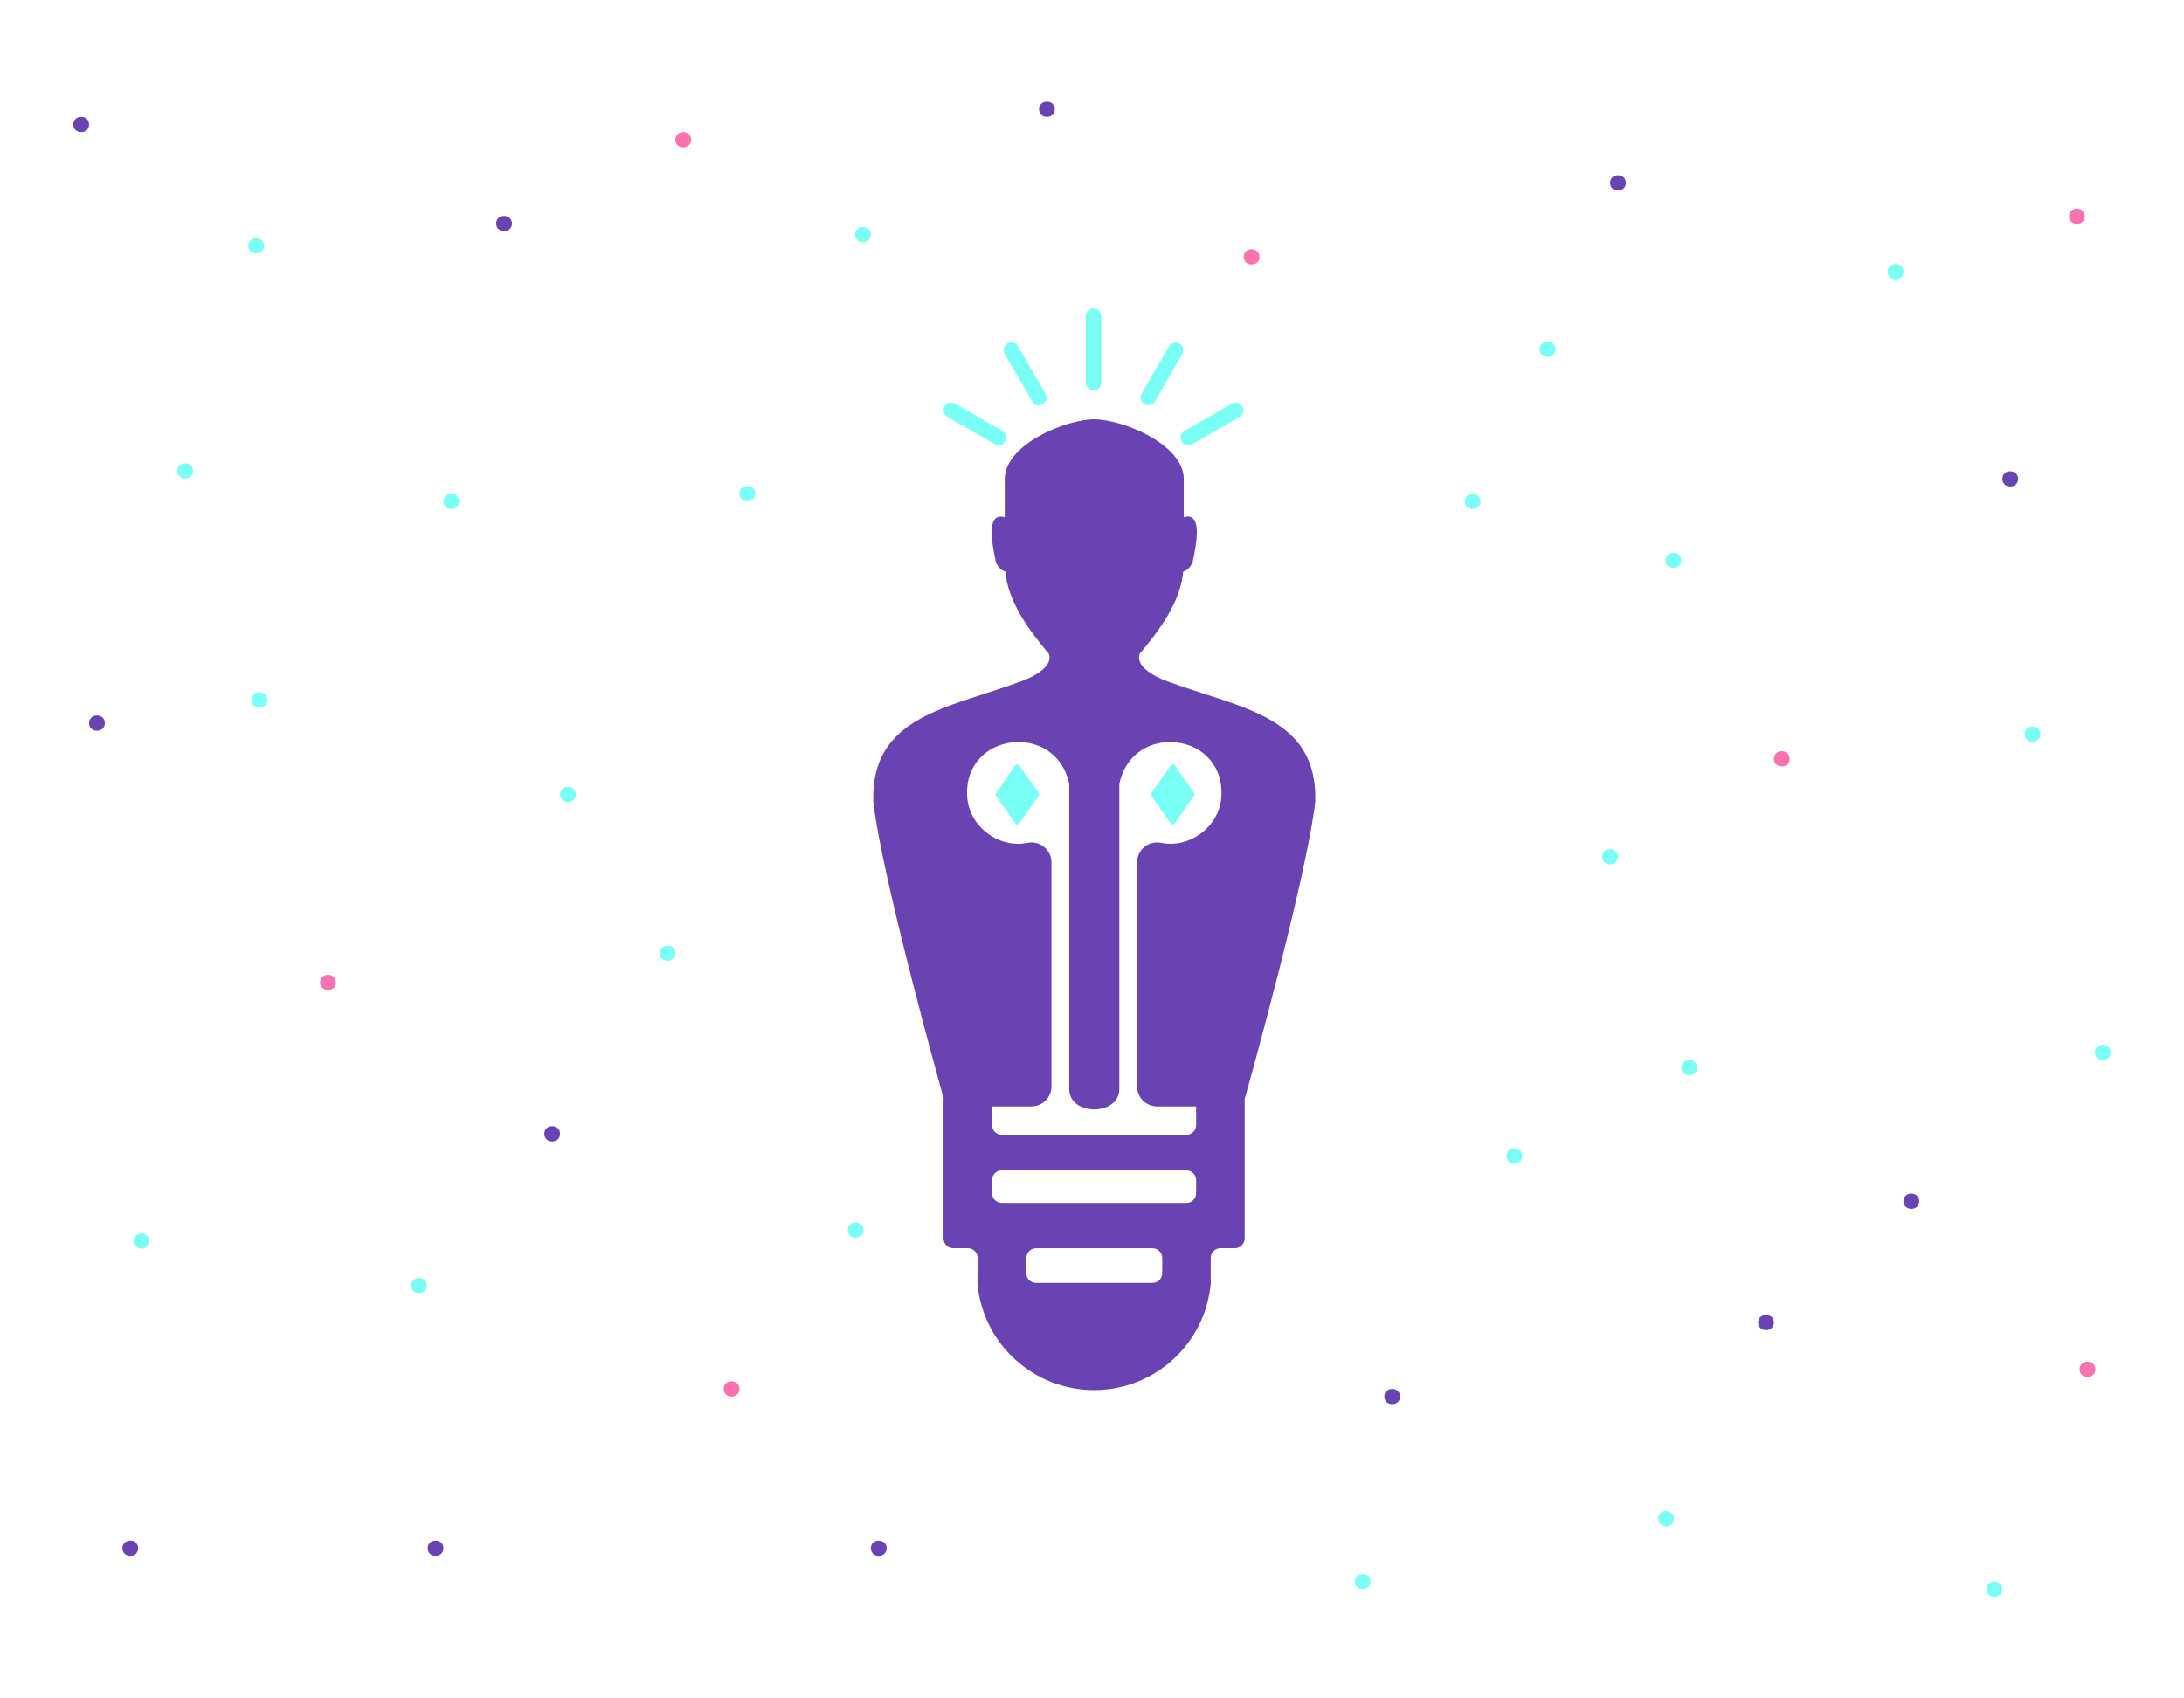 <svg id="exev05za4u0d1" xmlns="http://www.w3.org/2000/svg" xmlns:xlink="http://www.w3.org/1999/xlink" viewBox="0 0 900 700" shape-rendering="geometricPrecision" text-rendering="geometricPrecision" width="900" height="700"><style><![CDATA[#exev05za4u0d1{pointer-events: all}#exev05za4u0d1:hover #exev05za4u0d26 {animation: exev05za4u0d26_f_o 2000ms linear infinite alternate forwards}@keyframes exev05za4u0d26_f_o { 0% {fill-opacity: 1} 35% {fill-opacity: 1} 65% {fill-opacity: 0} 80% {fill-opacity: 1} 100% {fill-opacity: 1} }#exev05za4u0d1:hover #exev05za4u0d27 {animation: exev05za4u0d27_f_o 2000ms linear infinite alternate forwards}@keyframes exev05za4u0d27_f_o { 0% {fill-opacity: 1} 35% {fill-opacity: 1} 60% {fill-opacity: 0} 100% {fill-opacity: 1} }#exev05za4u0d1:hover #exev05za4u0d28 {animation: exev05za4u0d28_f_o 2000ms linear infinite alternate forwards}@keyframes exev05za4u0d28_f_o { 0% {fill-opacity: 1} 45% {fill-opacity: 1} 65% {fill-opacity: 0} 95% {fill-opacity: 1} 100% {fill-opacity: 1} }#exev05za4u0d1:hover #exev05za4u0d29 {animation: exev05za4u0d29_f_o 2000ms linear infinite alternate forwards}@keyframes exev05za4u0d29_f_o { 0% {fill-opacity: 1} 50% {fill-opacity: 1} 60% {fill-opacity: 0} 75% {fill-opacity: 1} 100% {fill-opacity: 1} }#exev05za4u0d1:hover #exev05za4u0d30 {animation: exev05za4u0d30_f_o 2000ms linear infinite alternate forwards}@keyframes exev05za4u0d30_f_o { 0% {fill-opacity: 1} 45% {fill-opacity: 1} 65% {fill-opacity: 0} 95% {fill-opacity: 1} 100% {fill-opacity: 1} }#exev05za4u0d1:hover #exev05za4u0d31 {animation: exev05za4u0d31_f_o 2000ms linear infinite alternate forwards}@keyframes exev05za4u0d31_f_o { 0% {fill-opacity: 1} 25% {fill-opacity: 1} 55% {fill-opacity: 0} 75% {fill-opacity: 1} 100% {fill-opacity: 1} }#exev05za4u0d1:hover #exev05za4u0d32 {animation: exev05za4u0d32_f_o 2000ms linear infinite alternate forwards}@keyframes exev05za4u0d32_f_o { 0% {fill-opacity: 1} 35% {fill-opacity: 1} 50% {fill-opacity: 0} 90% {fill-opacity: 1} 100% {fill-opacity: 1} }#exev05za4u0d1:hover #exev05za4u0d33 {animation: exev05za4u0d33_f_o 2000ms linear infinite alternate forwards}@keyframes exev05za4u0d33_f_o { 0% {fill-opacity: 1} 35% {fill-opacity: 1} 65% {fill-opacity: 0} 80% {fill-opacity: 1} 100% {fill-opacity: 1} }#exev05za4u0d1:hover #exev05za4u0d34 {animation: exev05za4u0d34_f_o 2000ms linear infinite alternate forwards}@keyframes exev05za4u0d34_f_o { 0% {fill-opacity: 1} 35% {fill-opacity: 1} 50% {fill-opacity: 0} 70% {fill-opacity: 1} 100% {fill-opacity: 1} }#exev05za4u0d1:hover #exev05za4u0d35 {animation: exev05za4u0d35_f_o 2000ms linear infinite alternate forwards}@keyframes exev05za4u0d35_f_o { 0% {fill-opacity: 1} 50% {fill-opacity: 1} 70% {fill-opacity: 0} 85% {fill-opacity: 1} 100% {fill-opacity: 1} }#exev05za4u0d1:hover #exev05za4u0d36 {animation: exev05za4u0d36_f_o 2000ms linear infinite alternate forwards}@keyframes exev05za4u0d36_f_o { 0% {fill-opacity: 1} 25% {fill-opacity: 0} 70% {fill-opacity: 1} 100% {fill-opacity: 1} }#exev05za4u0d1:hover #exev05za4u0d37 {animation: exev05za4u0d37_f_o 2000ms linear infinite alternate forwards}@keyframes exev05za4u0d37_f_o { 0% {fill-opacity: 1} 15% {fill-opacity: 0} 35% {fill-opacity: 1} 100% {fill-opacity: 1} }#exev05za4u0d1:hover #exev05za4u0d38 {animation: exev05za4u0d38_f_o 2000ms linear infinite alternate forwards}@keyframes exev05za4u0d38_f_o { 0% {fill-opacity: 1} 10% {fill-opacity: 1} 35% {fill-opacity: 0} 50% {fill-opacity: 1} 100% {fill-opacity: 1} }#exev05za4u0d1:hover #exev05za4u0d39 {animation: exev05za4u0d39_f_o 2000ms linear infinite alternate forwards}@keyframes exev05za4u0d39_f_o { 0% {fill-opacity: 1} 25% {fill-opacity: 1} 45% {fill-opacity: 0} 65% {fill-opacity: 1} 100% {fill-opacity: 1} }#exev05za4u0d1:hover #exev05za4u0d40 {animation: exev05za4u0d40_f_o 2000ms linear infinite alternate forwards}@keyframes exev05za4u0d40_f_o { 0% {fill-opacity: 1} 20% {fill-opacity: 1} 50% {fill-opacity: 0} 85% {fill-opacity: 1} 100% {fill-opacity: 1} }#exev05za4u0d1:hover #exev05za4u0d41 {animation: exev05za4u0d41_f_o 2000ms linear infinite alternate forwards}@keyframes exev05za4u0d41_f_o { 0% {fill-opacity: 1} 25% {fill-opacity: 1} 45% {fill-opacity: 0} 65% {fill-opacity: 1} 100% {fill-opacity: 1} }#exev05za4u0d1:hover #exev05za4u0d42 {animation: exev05za4u0d42_f_o 2000ms linear infinite alternate forwards}@keyframes exev05za4u0d42_f_o { 0% {fill-opacity: 1} 15% {fill-opacity: 0} 30% {fill-opacity: 1} 100% {fill-opacity: 1} }#exev05za4u0d1:hover #exev05za4u0d43 {animation: exev05za4u0d43_f_o 2000ms linear infinite alternate forwards}@keyframes exev05za4u0d43_f_o { 0% {fill-opacity: 1} 30% {fill-opacity: 1} 50% {fill-opacity: 0} 70% {fill-opacity: 1} 100% {fill-opacity: 1} }#exev05za4u0d1:hover #exev05za4u0d44 {animation: exev05za4u0d44_f_o 2000ms linear infinite alternate forwards}@keyframes exev05za4u0d44_f_o { 0% {fill-opacity: 1} 20% {fill-opacity: 1} 50% {fill-opacity: 0} 70% {fill-opacity: 1} 100% {fill-opacity: 1} }#exev05za4u0d1:hover #exev05za4u0d45 {animation: exev05za4u0d45_f_o 2000ms linear infinite alternate forwards}@keyframes exev05za4u0d45_f_o { 0% {fill-opacity: 1} 30% {fill-opacity: 1} 45% {fill-opacity: 0} 90% {fill-opacity: 1} 100% {fill-opacity: 1} }#exev05za4u0d1:hover #exev05za4u0d47 {animation: exev05za4u0d47_f_p 2000ms linear infinite alternate forwards}@keyframes exev05za4u0d47_f_p { 0% {fill: rgb(122,255,247);animation-timing-function: cubic-bezier(0.445,0.05,0.55,0.95)} 11% {fill: rgb(250,114,175);animation-timing-function: cubic-bezier(0.445,0.05,0.55,0.95)} 26.5% {fill: rgb(122,255,247);animation-timing-function: cubic-bezier(0.445,0.05,0.55,0.95)} 49% {fill: rgb(250,114,175);animation-timing-function: cubic-bezier(0.445,0.05,0.55,0.95)} 71.5% {fill: rgb(151,96,255);animation-timing-function: cubic-bezier(0.445,0.05,0.55,0.95)} 100% {fill: rgb(122,255,247)} }#exev05za4u0d1:hover #exev05za4u0d48 {animation: exev05za4u0d48_f_p 2000ms linear infinite alternate forwards}@keyframes exev05za4u0d48_f_p { 0% {fill: rgb(122,255,247);animation-timing-function: cubic-bezier(0.445,0.05,0.55,0.95)} 14.5% {fill: rgb(250,114,175);animation-timing-function: cubic-bezier(0.445,0.05,0.55,0.95)} 26.5% {fill: rgb(122,255,247);animation-timing-function: cubic-bezier(0.445,0.05,0.55,0.95)} 44% {fill: rgb(250,114,175);animation-timing-function: cubic-bezier(0.445,0.05,0.55,0.95)} 67% {fill: rgb(151,96,255);animation-timing-function: cubic-bezier(0.445,0.05,0.55,0.95)} 100% {fill: rgb(122,255,247)} }#exev05za4u0d1:hover #exev05za4u0d49 {animation: exev05za4u0d49_f_p 2000ms linear infinite alternate forwards}@keyframes exev05za4u0d49_f_p { 0% {fill: rgb(122,255,247);animation-timing-function: cubic-bezier(0.445,0.05,0.55,0.95)} 12% {fill: rgb(250,114,175);animation-timing-function: cubic-bezier(0.445,0.05,0.55,0.95)} 29% {fill: rgb(122,255,247);animation-timing-function: cubic-bezier(0.445,0.05,0.55,0.95)} 47.5% {fill: rgb(250,114,175);animation-timing-function: cubic-bezier(0.445,0.05,0.55,0.95)} 73.5% {fill: rgb(151,96,255);animation-timing-function: cubic-bezier(0.445,0.05,0.55,0.95)} 100% {fill: rgb(122,255,247)} }#exev05za4u0d1:hover #exev05za4u0d50 {animation: exev05za4u0d50_f_p 2000ms linear infinite alternate forwards}@keyframes exev05za4u0d50_f_p { 0% {fill: rgb(122,255,247);animation-timing-function: cubic-bezier(0.445,0.05,0.55,0.95)} 15.5% {fill: rgb(250,114,175);animation-timing-function: cubic-bezier(0.445,0.05,0.55,0.95)} 26.5% {fill: rgb(122,255,247);animation-timing-function: cubic-bezier(0.445,0.05,0.55,0.95)} 45% {fill: rgb(250,114,175);animation-timing-function: cubic-bezier(0.445,0.05,0.55,0.95)} 77% {fill: rgb(151,96,255);animation-timing-function: cubic-bezier(0.445,0.05,0.55,0.95)} 100% {fill: rgb(122,255,247)} }#exev05za4u0d1:hover #exev05za4u0d51 {animation: exev05za4u0d51_f_p 2000ms linear infinite alternate forwards}@keyframes exev05za4u0d51_f_p { 0% {fill: rgb(122,255,247);animation-timing-function: cubic-bezier(0.445,0.05,0.55,0.95)} 13% {fill: rgb(250,114,175);animation-timing-function: cubic-bezier(0.445,0.05,0.55,0.95)} 26.5% {fill: rgb(122,255,247);animation-timing-function: cubic-bezier(0.445,0.05,0.55,0.95)} 46.5% {fill: rgb(250,114,175);animation-timing-function: cubic-bezier(0.445,0.05,0.55,0.95)} 72.5% {fill: rgb(151,96,255);animation-timing-function: cubic-bezier(0.445,0.05,0.55,0.95)} 100% {fill: rgb(122,255,247)} }#exev05za4u0d1:hover #exev05za4u0d53 {animation: exev05za4u0d53_f_p 2000ms linear infinite alternate forwards}@keyframes exev05za4u0d53_f_p { 0% {fill: rgb(122,255,247);animation-timing-function: cubic-bezier(0.445,0.05,0.55,0.95)} 20.5% {fill: rgb(250,114,175);animation-timing-function: cubic-bezier(0.445,0.05,0.55,0.95)} 45.5% {fill: rgb(122,255,247);animation-timing-function: cubic-bezier(0.445,0.05,0.55,0.95)} 77.5% {fill: rgb(151,96,255);animation-timing-function: cubic-bezier(0.445,0.05,0.55,0.95)} 100% {fill: rgb(122,255,247)} }#exev05za4u0d1:hover #exev05za4u0d54 {animation: exev05za4u0d54_f_p 2000ms linear infinite alternate forwards}@keyframes exev05za4u0d54_f_p { 0% {fill: rgb(122,255,247);animation-timing-function: cubic-bezier(0.445,0.05,0.55,0.95)} 20.5% {fill: rgb(250,114,175);animation-timing-function: cubic-bezier(0.445,0.05,0.55,0.95)} 45.5% {fill: rgb(122,255,247);animation-timing-function: cubic-bezier(0.445,0.05,0.55,0.95)} 72.5% {fill: rgb(151,96,255);animation-timing-function: cubic-bezier(0.445,0.05,0.55,0.95)} 100% {fill: rgb(122,255,247)} }#exev05za4u0d1:hover #exev05za4u0d55 {animation: exev05za4u0d55__m 2000ms linear infinite alternate forwards}@keyframes exev05za4u0d55__m { 0% {d: path('M213.38,203L213.38,219.52C204,215.28,209.72,236.28,209.75,237.3C210.66,239.02,211.75,240.35,213.6,240.77C214.53,253.4,223.6,265.43,231.49,274.77C233.57,280.34,225.75,284.68,219.82,286.85C189.17,298.1,158.21,301.26,159.2,335.92C162.8,367.57,187.81,456.81,187.81,456.81C188.383,459.309,190.607,461.08,193.17,461.08L223.9,461.08C225.95,461.08,227.916,460.266,229.366,458.816C230.816,457.366,231.63,455.4,231.63,453.35L231.63,361C231.625,358.688,230.588,356.5,228.802,355.031C227.017,353.563,224.669,352.969,222.4,353.41C210.4,355.89,198.12,346.85,196.95,334.64C194.58,306.54,234.56,301.88,239.95,328.71L239.95,454.3C239.87,459.66,244.83,462.3,249.77,462.3L249.77,178.88C238.1,178.91,213.38,189.19,213.38,203Z')} 13% {d: path('M213.38,203L213.38,219.52C204,215.28,209.72,236.28,209.75,237.3C210.66,239.02,211.75,240.35,213.6,240.77C214.53,253.4,223.6,265.43,231.49,274.77C233.57,280.34,225.75,284.68,219.82,286.85C189.17,298.1,158.21,301.26,159.2,335.92C162.8,367.57,187.81,456.81,187.81,456.81C188.383,459.309,190.607,461.08,193.17,461.08L223.9,461.08C225.95,461.08,227.916,460.266,229.366,458.816C230.816,457.366,231.63,455.4,231.63,453.35L231.63,361C231.625,358.688,230.588,356.5,228.802,355.031C227.017,353.563,224.669,352.969,222.4,353.41C210.4,355.89,198.12,346.85,196.95,334.64C194.58,306.54,234.56,301.88,239.95,328.71L239.95,454.3C239.87,459.66,244.83,462.3,249.77,462.3L249.77,178.88C238.1,178.91,213.38,189.19,213.38,203Z');animation-timing-function: cubic-bezier(0.77,0,0.175,1)} 65.5% {d: path('M216.19,206.23L209.877,207.808C204.152,209.335,199.858,210.524,195.908,212.681C193.976,213.346,192.353,214.454,189.655,215.524C187.255,216.621,186.222,216.837,173.993,223.913C153.15,238.603,152.563,243.187,146.633,248.562C124.363,285.693,122.075,300.467,123.065,335.127C129.842,390.329,188.303,437.338,187.81,456.81C188.383,459.309,190.607,461.08,193.17,461.08L223.9,461.08C225.95,461.08,227.916,460.266,229.366,458.816C230.816,457.366,231.63,455.4,231.63,453.35L231.63,361C231.625,358.688,230.588,356.5,228.802,355.031C227.017,353.563,224.669,352.969,222.4,353.41C210.4,355.89,198.12,346.85,196.95,334.64C194.58,306.54,234.56,301.88,239.95,328.71L239.95,454.3C239.87,459.66,244.83,462.3,249.77,462.3L250.221,203.36C238.551,203.39,230.95,202.738,216.19,206.23Z')} 100% {d: path('M216.19,206.23L209.877,207.808C204.152,209.335,199.858,210.524,195.908,212.681C193.976,213.346,192.353,214.454,189.655,215.524C187.255,216.621,186.222,216.837,173.993,223.913C153.15,238.603,152.563,243.187,146.633,248.562C124.363,285.693,122.075,300.467,123.065,335.127C129.842,390.329,188.303,437.338,187.81,456.81C188.383,459.309,190.607,461.08,193.17,461.08L223.9,461.08C225.95,461.08,227.916,460.266,229.366,458.816C230.816,457.366,231.63,455.4,231.63,453.35L231.63,361C231.625,358.688,230.588,356.5,228.802,355.031C227.017,353.563,224.669,352.969,222.4,353.41C210.4,355.89,198.12,346.85,196.95,334.64C194.58,306.54,234.56,301.88,239.95,328.71L239.95,454.3C239.87,459.66,244.83,462.3,249.77,462.3L250.221,203.36C238.551,203.39,230.95,202.738,216.19,206.23Z')} }#exev05za4u0d1:hover #exev05za4u0d56 {animation: exev05za4u0d56__m 2000ms linear infinite alternate forwards}@keyframes exev05za4u0d56__m { 0% {d: path('M213.38,203L213.38,219.52C204,215.28,209.72,236.28,209.75,237.3C210.66,239.02,211.75,240.35,213.6,240.77C214.53,253.4,223.6,265.43,231.49,274.77C233.57,280.34,225.75,284.68,219.82,286.85C189.17,298.1,158.21,301.26,159.2,335.92C162.8,367.57,187.81,456.81,187.81,456.81C188.383,459.309,190.607,461.08,193.17,461.08L223.9,461.08C225.95,461.08,227.916,460.266,229.366,458.816C230.816,457.366,231.63,455.4,231.63,453.35L231.63,361C231.625,358.688,230.588,356.5,228.802,355.031C227.017,353.563,224.669,352.969,222.4,353.41C210.4,355.89,198.12,346.85,196.95,334.64C194.58,306.54,234.56,301.88,239.95,328.71L239.95,454.3C239.87,459.66,244.83,462.3,249.77,462.3L249.77,178.88C238.1,178.91,213.38,189.19,213.38,203Z')} 13% {d: path('M213.38,203L213.38,219.52C204,215.28,209.72,236.28,209.75,237.3C210.66,239.02,211.75,240.35,213.6,240.77C214.53,253.4,223.6,265.43,231.49,274.77C233.57,280.34,225.75,284.68,219.82,286.85C189.17,298.1,158.21,301.26,159.2,335.92C162.8,367.57,187.81,456.81,187.81,456.81C188.383,459.309,190.607,461.08,193.17,461.08L223.9,461.08C225.95,461.08,227.916,460.266,229.366,458.816C230.816,457.366,231.63,455.4,231.63,453.35L231.63,361C231.625,358.688,230.588,356.5,228.802,355.031C227.017,353.563,224.669,352.969,222.4,353.41C210.4,355.89,198.12,346.85,196.95,334.64C194.58,306.54,234.56,301.88,239.95,328.71L239.95,454.3C239.87,459.66,244.83,462.3,249.77,462.3L249.77,178.88C238.1,178.91,213.38,189.19,213.38,203Z');animation-timing-function: cubic-bezier(0.77,0,0.175,1)} 65.5% {d: path('M216.19,206.23L209.877,207.808C204.152,209.335,199.858,210.524,195.908,212.681C193.976,213.346,192.353,214.454,189.655,215.524C187.255,216.621,186.222,216.837,173.993,223.913C153.15,238.603,152.563,243.187,146.633,248.562C124.363,285.693,122.075,300.467,123.065,335.127C129.842,390.329,188.303,437.338,187.81,456.81C188.383,459.309,190.607,461.08,193.17,461.08L223.9,461.08C225.95,461.08,227.916,460.266,229.366,458.816C230.816,457.366,231.63,455.4,231.63,453.35L231.63,361C231.625,358.688,230.588,356.5,228.802,355.031C227.017,353.563,224.669,352.969,222.4,353.41C210.4,355.89,198.12,346.85,196.95,334.64C194.58,306.54,234.56,301.88,239.95,328.71L239.95,454.3C239.87,459.66,244.83,462.3,249.77,462.3L250.221,203.36C238.551,203.39,230.95,202.738,216.19,206.23Z')} 100% {d: path('M216.19,206.23L209.877,207.808C204.152,209.335,199.858,210.524,195.908,212.681C193.976,213.346,192.353,214.454,189.655,215.524C187.255,216.621,186.222,216.837,173.993,223.913C153.15,238.603,152.563,243.187,146.633,248.562C124.363,285.693,122.075,300.467,123.065,335.127C129.842,390.329,188.303,437.338,187.81,456.81C188.383,459.309,190.607,461.08,193.17,461.08L223.9,461.08C225.95,461.08,227.916,460.266,229.366,458.816C230.816,457.366,231.63,455.4,231.63,453.35L231.63,361C231.625,358.688,230.588,356.5,228.802,355.031C227.017,353.563,224.669,352.969,222.4,353.41C210.4,355.89,198.12,346.85,196.95,334.64C194.58,306.54,234.56,301.88,239.95,328.71L239.95,454.3C239.87,459.66,244.83,462.3,249.77,462.3L250.221,203.36C238.551,203.39,230.95,202.738,216.19,206.23Z')} }]]></style><g id="exev05za4u0d2" transform="matrix(0 1.3 -1.3 0 869.783 72.235)"><path id="exev05za4u0d3" d="M96.26,34.33C93.04,34.33,93.05,29.33,96.26,29.33C99.47,29.33,99.48,34.33,96.26,34.33Z" fill="rgb(106,67,179)" stroke="none" stroke-width="1"/><path id="exev05za4u0d4" d="M55.2,181C58.42,181,58.43,176,55.2,176C51.97,176,51.98,181,55.2,181Z" fill="rgb(122,255,247)" stroke="none" stroke-width="1"/><path id="exev05za4u0d5" d="M425.91,429.67C429.12,429.67,429.13,424.67,425.91,424.67C422.69,424.67,422.68,429.67,425.91,429.67Z" transform="matrix(1 0 0 1 9.384 -36.67)" fill="rgb(106,67,179)" stroke="none" stroke-width="1"/><path id="exev05za4u0d6" d="M166.35,589.34C169.56,589.34,169.57,584.34,166.35,584.34C163.13,584.34,163.12,589.34,166.35,589.34Z" fill="rgb(122,255,247)" stroke="none" stroke-width="1"/><path id="exev05za4u0d7" d="M334.4,400.34C337.62,400.34,337.63,395.34,334.4,395.34C331.17,395.34,331.18,400.34,334.4,400.34Z" fill="rgb(122,255,247)" stroke="none" stroke-width="1"/><path id="exev05za4u0d8" d="M435.29,630.27C438.51,630.27,438.51,625.27,435.29,625.27C432.07,625.27,432.07,630.27,435.29,630.27Z" fill="rgb(106,67,179)" stroke="none" stroke-width="1"/><path id="exev05za4u0d9" d="M352,538.76C355.22,538.76,355.22,533.76,352,533.76C348.78,533.76,348.78,538.76,352,538.76Z" fill="rgb(122,255,247)" stroke="none" stroke-width="1"/><path id="exev05za4u0d10" d="M58.55,456.65C61.76,456.65,61.77,451.65,58.55,451.65C55.33,451.65,55.32,456.65,58.55,456.65Z" transform="matrix(1 0 0 1 44.83 71.85)" fill="rgb(122,255,247)" stroke="none" stroke-width="1"/><path id="exev05za4u0d11" d="M127.94,238.45C131.15,238.45,131.16,233.45,127.94,233.45C124.72,233.45,124.71,238.45,127.94,238.45Z" transform="matrix(1 0 0 1 -24.56 -33.684)" fill="rgb(122,255,247)" stroke="none" stroke-width="1"/><path id="exev05za4u0d12" d="M316.81,71.87C320.03,71.87,320.03,66.87,316.81,66.87C313.59,66.87,313.59,71.87,316.81,71.87Z" transform="matrix(1 0 0 1 -131.805 34.88)" fill="rgb(250,114,175)" stroke="none" stroke-width="1"/><path id="exev05za4u0d13" d="M387.19,230.24C390.41,230.24,390.42,225.24,387.19,225.24C383.96,225.24,383.97,230.24,387.19,230.24Z" fill="rgb(106,67,179)" stroke="none" stroke-width="1"/><path id="exev05za4u0d14" d="M426.55,73.86C429.76,73.86,429.77,68.86,426.55,68.86C423.33,68.86,423.32,73.86,426.55,73.86Z" transform="matrix(1 0 0 1 21.719 -34.53)" fill="rgb(122,255,247)" stroke="none" stroke-width="1"/><path id="exev05za4u0d15" d="M214.75,69.52C217.96,69.52,217.97,64.52,214.75,64.52C211.53,64.52,211.52,69.52,214.75,69.52Z" transform="matrix(1 0 0 1 110.526 -3.83)" fill="rgb(106,67,179)" stroke="none" stroke-width="1"/><path id="exev05za4u0d16" d="M18.84,398C22.06,398,22.06,393,18.84,393C15.62,393,15.62,398,18.84,398Z" fill="rgb(122,255,247)" stroke="none" stroke-width="1"/><path id="exev05za4u0d17" d="M22.36,590.38C25.58,590.38,25.58,585.38,22.36,585.38C19.14,585.38,19.14,590.38,22.36,590.38Z" fill="rgb(122,255,247)" stroke="none" stroke-width="1"/><path id="exev05za4u0d18" d="M257,635C260.22,635,260.22,630,257,630C253.78,630,253.78,635,257,635Z" transform="matrix(1 0 0 1 -10.384 -175.026)" fill="rgb(122,255,247)" stroke="none" stroke-width="1"/><path id="exev05za4u0d19" d="M122.07,141.08C125.29,141.08,125.29,136.08,122.07,136.08C118.85,136.08,118.85,141.08,122.07,141.08Z" fill="rgb(122,255,247)" stroke="none" stroke-width="1"/><path id="exev05za4u0d20" d="M30.57,70.69C33.79,70.69,33.79,65.69,30.57,65.69C27.35,65.69,27.35,70.69,30.57,70.69Z" fill="rgb(122,255,247)" stroke="none" stroke-width="1"/><path id="exev05za4u0d21" d="M25.88,274.81C29.09,274.81,29.1,269.81,25.88,269.81C22.66,269.81,22.65,274.81,25.88,274.81Z" fill="rgb(250,114,175)" stroke="none" stroke-width="1"/><path id="exev05za4u0d22" d="M310.94,191.52C314.16,191.52,314.17,186.52,310.94,186.52C307.71,186.52,307.72,191.52,310.94,191.52Z" fill="rgb(122,255,247)" stroke="none" stroke-width="1"/><path id="exev05za4u0d23" d="M378.55,9.86C381.76,9.86,381.77,4.86,378.55,4.86C375.33,4.86,375.32,9.86,378.55,9.86Z" fill="rgb(250,114,175)" stroke="none" stroke-width="1"/><path id="exev05za4u0d24" d="M425.91,143.43C429.12,143.43,429.13,138.43,425.91,138.43C422.69,138.43,422.68,143.43,425.91,143.43Z" fill="rgb(122,255,247)" stroke="none" stroke-width="1"/><path id="exev05za4u0d25" d="M417.7,312.35C420.91,312.35,420.92,307.35,417.7,307.35C414.48,307.35,414.47,312.35,417.7,312.35Z" transform="matrix(1 0 0 1 -221.397 179.18)" fill="rgb(122,255,247)" stroke="none" stroke-width="1"/><path id="exev05za4u0d26" d="M363.73,111.75C366.95,111.75,366.95,106.75,363.73,106.75C360.51,106.75,360.51,111.75,363.73,111.75Z" fill="rgb(106,67,179)" stroke="none" stroke-width="1"/><path id="exev05za4u0d27" d="M98.55,111.75C101.76,111.75,101.77,106.75,98.55,106.75C95.33,106.75,95.32,111.75,98.55,111.75Z" transform="matrix(1 0 0 1 -119.481 227.949)" fill="rgb(106,67,179)" stroke="none" stroke-width="1"/><path id="exev05za4u0d28" d="M337.92,626.75C341.14,626.75,341.15,621.75,337.92,621.75C334.69,621.75,334.7,626.75,337.92,626.75Z" fill="rgb(122,255,247)" stroke="none" stroke-width="1"/><path id="exev05za4u0d29" d="M408.31,534.07C411.53,534.07,411.53,529.07,408.31,529.07C405.09,529.07,405.09,534.07,408.31,534.07Z" transform="matrix(1 0 0 1 26.98 -0.57)" fill="rgb(106,67,179)" stroke="none" stroke-width="1"/><path id="exev05za4u0d30" d="M93.72,612.86C96.93,612.86,96.94,607.86,93.72,607.86C90.5,607.86,90.49,612.86,93.72,612.86Z" fill="rgb(122,255,247)" stroke="none" stroke-width="1"/><path id="exev05za4u0d31" d="M44.65,650.21C47.86,650.21,47.87,645.21,44.65,645.21C41.43,645.21,41.42,650.21,44.65,650.21Z" transform="matrix(1 0 0 1 -60.751 -4.39)" fill="rgb(106,67,179)" stroke="none" stroke-width="1"/><path id="exev05za4u0d32" d="M15.32,511.78C18.54,511.78,18.54,506.78,15.32,506.78C12.1,506.78,12.1,511.78,15.32,511.78Z" fill="rgb(106,67,179)" stroke="none" stroke-width="1"/><path id="exev05za4u0d33" d="M86.88,376.88C90.1,376.88,90.1,371.88,86.88,371.88C83.66,371.88,83.66,376.88,86.88,376.88Z" transform="matrix(1 0 0 1 14.081 57.79)" fill="rgb(122,255,247)" stroke="none" stroke-width="1"/><path id="exev05za4u0d34" d="M2.41,158.68C5.63,158.68,5.64,153.68,2.41,153.68C-0.82,153.68,-0.81,158.68,2.41,158.68Z" fill="rgb(106,67,179)" stroke="none" stroke-width="1"/><path id="exev05za4u0d35" d="M13,13.21C16.22,13.21,16.23,8.21,13,8.21C9.77,8.21,9.78,13.21,13,13.21Z" fill="rgb(250,114,175)" stroke="none" stroke-width="1"/><path id="exev05za4u0d36" d="M177.21,27.29C180.43,27.29,180.43,22.29,177.21,22.29C173.99,22.29,173.99,27.29,177.21,27.29Z" fill="rgb(122,255,247)" stroke="none" stroke-width="1"/><path id="exev05za4u0d37" d="M298,251.35C301.22,251.35,301.22,246.35,298,246.35C294.78,246.35,294.78,251.35,298,251.35Z" transform="matrix(1 0 0 1 -81.92 -90.17)" fill="rgb(122,255,247)" stroke="none" stroke-width="1"/><path id="exev05za4u0d38" d="M373.72,428.86C376.93,428.86,376.94,423.86,373.72,423.86C370.5,423.86,370.49,428.86,373.72,428.86Z" transform="matrix(1 0 0 1 11.062 10.81)" fill="rgb(250,114,175)" stroke="none" stroke-width="1"/><path id="exev05za4u0d39" d="M445.85,239.62C449.07,239.62,449.07,234.62,445.85,234.62C442.63,234.62,442.63,239.62,445.85,239.62Z" fill="rgb(122,255,247)" stroke="none" stroke-width="1"/><path id="exev05za4u0d40" d="M173.69,640.82C176.91,640.82,176.91,635.82,173.69,635.82C170.47,635.82,170.47,640.82,173.69,640.82Z" fill="rgb(106,67,179)" stroke="none" stroke-width="1"/><path id="exev05za4u0d41" d="M274.58,575.13C277.79,575.13,277.8,570.13,274.58,570.13C271.36,570.13,271.35,575.13,274.58,575.13Z" transform="matrix(1 0 0 1 -285.851 -120.156)" fill="rgb(250,114,175)" stroke="none" stroke-width="1"/><path id="exev05za4u0d42" d="M225.43,526C228.64,526,228.65,521,225.43,521C222.21,521,222.2,526,225.43,526Z" transform="matrix(1 0 0 1 30.468 41.589)" fill="rgb(250,114,175)" stroke="none" stroke-width="1"/><path id="exev05za4u0d43" d="M303.9,496.53C307.12,496.53,307.13,491.53,303.9,491.53C300.67,491.53,300.68,496.53,303.9,496.53Z" fill="rgb(106,67,179)" stroke="none" stroke-width="1"/><path id="exev05za4u0d44" d="M400.1,483.63C403.32,483.63,403.32,478.63,400.1,478.63C396.88,478.63,396.88,483.63,400.1,483.63Z" transform="matrix(1 0 0 1 -117.174 -347.55)" fill="rgb(122,255,247)" stroke="none" stroke-width="1"/><path id="exev05za4u0d45" d="M278.1,5C281.31,5,281.32,0,278.1,0C274.88,0,274.87,5,278.1,5Z" fill="rgb(122,255,247)" stroke="none" stroke-width="1"/></g><g id="exev05za4u0d46" transform="matrix(1 0 0 1 96.401 -100.205)"><path id="exev05za4u0d47" d="M393.3,283.73C391.861,283.736,390.599,282.772,390.225,281.382C389.852,279.993,390.462,278.526,391.71,277.81L411.24,266.53C412.759,265.655,414.7,266.176,415.575,267.695C416.45,269.214,415.929,271.155,414.41,272.03L394.88,283.3C394.401,283.581,393.855,283.729,393.3,283.73Z" fill="rgb(122,255,247)" stroke="none" stroke-width="1"/><path id="exev05za4u0d48" d="M376.78,267.22C375.649,267.213,374.608,266.606,374.044,265.627C373.48,264.647,373.478,263.441,374.04,262.46L385.31,242.93C386.185,241.411,388.126,240.89,389.645,241.765C391.164,242.64,391.685,244.581,390.81,246.1L379.53,265.63C378.964,266.614,377.915,267.221,376.78,267.22Z" fill="rgb(122,255,247)" stroke="none" stroke-width="1"/><path id="exev05za4u0d49" d="M354.23,261.17C353.389,261.17,352.583,260.836,351.988,260.242C351.394,259.647,351.06,258.841,351.06,258L351.06,230.44C351.06,229.307,351.664,228.261,352.645,227.695C353.626,227.128,354.834,227.128,355.815,227.695C356.796,228.261,357.4,229.307,357.4,230.44L357.4,258C357.4,259.751,355.981,261.17,354.23,261.17Z" fill="rgb(122,255,247)" stroke="none" stroke-width="1"/><path id="exev05za4u0d50" d="M331.68,267.22C330.544,267.223,329.494,266.616,328.93,265.63L317.65,246.1C317.066,245.118,317.056,243.898,317.623,242.907C318.189,241.915,319.246,241.305,320.388,241.31C321.53,241.315,322.582,241.934,323.14,242.93L334.42,262.46C334.982,263.441,334.98,264.647,334.416,265.627C333.852,266.606,332.811,267.213,331.68,267.22Z" fill="rgb(122,255,247)" stroke="none" stroke-width="1"/><path id="exev05za4u0d51" d="M315.16,283.73C314.605,283.729,314.059,283.581,313.58,283.3L294,272C292.481,271.125,291.96,269.184,292.835,267.665C293.71,266.146,295.651,265.625,297.17,266.5L316.71,277.78C317.958,278.496,318.568,279.963,318.195,281.352C317.821,282.742,316.559,283.706,315.12,283.7Z" fill="rgb(122,255,247)" stroke="none" stroke-width="1"/></g><path id="exev05za4u0d52" d="M158.36,297.17L158.36,308.47C158.36,310.679,156.569,312.47,154.36,312.47L78.26,312.47C76.051,312.47,74.26,310.679,74.26,308.47L74.26,298.37C74.26,296.161,72.469,294.37,70.26,294.37L58.26,294.37C56.051,294.37,54.26,296.161,54.26,298.37L54.26,355.8L54.32,355.8C54.602,357.761,56.278,359.22,58.26,359.23L64.31,359.23C66.519,359.23,68.31,361.021,68.31,363.23C68.31,367.47,68.22,373.57,68.24,373.84C70.51,398.695,91.352,417.72,116.31,417.72C141.268,417.72,162.11,398.695,164.38,373.84L164.38,373.78L164.38,373.78L164.38,363.23C164.38,361.021,166.171,359.23,168.38,359.23L174.38,359.23C176.362,359.22,178.038,357.761,178.32,355.8L178.38,355.8L178.38,297.17C178.38,294.961,176.589,293.17,174.38,293.17L162.38,293.17C161.316,293.165,160.293,293.584,159.539,294.334C158.784,295.085,158.36,296.106,158.36,297.17ZM78.26,327.17L154.36,327.17C156.569,327.17,158.36,328.961,158.36,331.17L158.36,336.57C158.36,338.779,156.569,340.57,154.36,340.57L78.26,340.57C76.051,340.57,74.26,338.779,74.26,336.57L74.26,331.17C74.255,330.106,74.674,329.083,75.424,328.329C76.175,327.574,77.196,327.15,78.26,327.15ZM140.39,373.55L92.39,373.55C90.181,373.55,88.39,371.759,88.39,369.55L88.39,363.25C88.39,361.041,90.181,359.25,92.39,359.25L140.39,359.25C142.599,359.25,144.39,361.041,144.39,363.25L144.39,369.55C144.379,371.751,142.591,373.53,140.39,373.53Z" transform="matrix(1 0 0 1 334.551 155.215)" fill="rgb(106,67,179)" stroke="none" stroke-width="1"/><path id="exev05za4u0d53" d="M227.4,332.72L219.4,344.12C219.212,344.384,218.909,344.541,218.585,344.541C218.261,344.541,217.958,344.384,217.77,344.12L209.77,332.72C209.528,332.375,209.528,331.915,209.77,331.57L217.77,320.16C217.958,319.896,218.261,319.739,218.585,319.739C218.909,319.739,219.212,319.896,219.4,320.16L227.4,331.57C227.642,331.915,227.642,332.375,227.4,332.72Z" transform="matrix(1 0 0 1 200.66 -4.716)" fill="rgb(122,255,247)" stroke="none" stroke-width="1"/><path id="exev05za4u0d54" d="M227.4,332.72L219.4,344.12C219.212,344.384,218.909,344.541,218.585,344.541C218.261,344.541,217.958,344.384,217.77,344.12L209.77,332.72C209.528,332.375,209.528,331.915,209.77,331.57L217.77,320.16C217.958,319.896,218.261,319.739,218.585,319.739C218.909,319.739,219.212,319.896,219.4,320.16L227.4,331.57C227.642,331.915,227.642,332.375,227.4,332.72Z" transform="matrix(1 0 0 1 264.66 -4.716)" fill="rgb(122,255,247)" stroke="none" stroke-width="1"/><path id="exev05za4u0d55" d="M213.38,203L213.38,219.52C204,215.28,209.72,236.28,209.75,237.3C210.66,239.02,211.75,240.35,213.6,240.77C214.53,253.4,223.6,265.43,231.49,274.77C233.57,280.34,225.75,284.68,219.82,286.85C189.17,298.1,158.21,301.26,159.2,335.92C162.8,367.57,187.81,456.81,187.81,456.81C188.383,459.309,190.607,461.08,193.17,461.08L223.9,461.08C225.95,461.08,227.916,460.266,229.366,458.816C230.816,457.366,231.63,455.4,231.63,453.35L231.63,361C231.625,358.688,230.588,356.5,228.802,355.031C227.017,353.563,224.669,352.969,222.4,353.41C210.4,355.89,198.12,346.85,196.95,334.64C194.58,306.54,234.56,301.88,239.95,328.71L239.95,454.3C239.87,459.66,244.83,462.3,249.77,462.3L249.77,178.88C238.1,178.91,213.38,189.19,213.38,203Z" transform="matrix(-1 0 0 1 700.705 -5.566)" fill="rgb(106,67,179)" stroke="rgb(106,67,179)" stroke-width="1"/><path id="exev05za4u0d56" d="M213.38,203L213.38,219.52C204,215.28,209.72,236.28,209.75,237.3C210.66,239.02,211.75,240.35,213.6,240.77C214.53,253.4,223.6,265.43,231.49,274.77C233.57,280.34,225.75,284.68,219.82,286.85C189.17,298.1,158.21,301.26,159.2,335.92C162.8,367.57,187.81,456.81,187.81,456.81C188.383,459.309,190.607,461.08,193.17,461.08L223.9,461.08C225.95,461.08,227.916,460.266,229.366,458.816C230.816,457.366,231.63,455.4,231.63,453.35L231.63,361C231.625,358.688,230.588,356.5,228.802,355.031C227.017,353.563,224.669,352.969,222.4,353.41C210.4,355.89,198.12,346.85,196.95,334.64C194.58,306.54,234.56,301.88,239.95,328.71L239.95,454.3C239.87,459.66,244.83,462.3,249.77,462.3L249.77,178.88C238.1,178.91,213.38,189.19,213.38,203Z" transform="matrix(1 0 0 1 201.165 -5.566)" fill="rgb(106,67,179)" stroke="rgb(106,67,179)" stroke-width="1"/></svg>